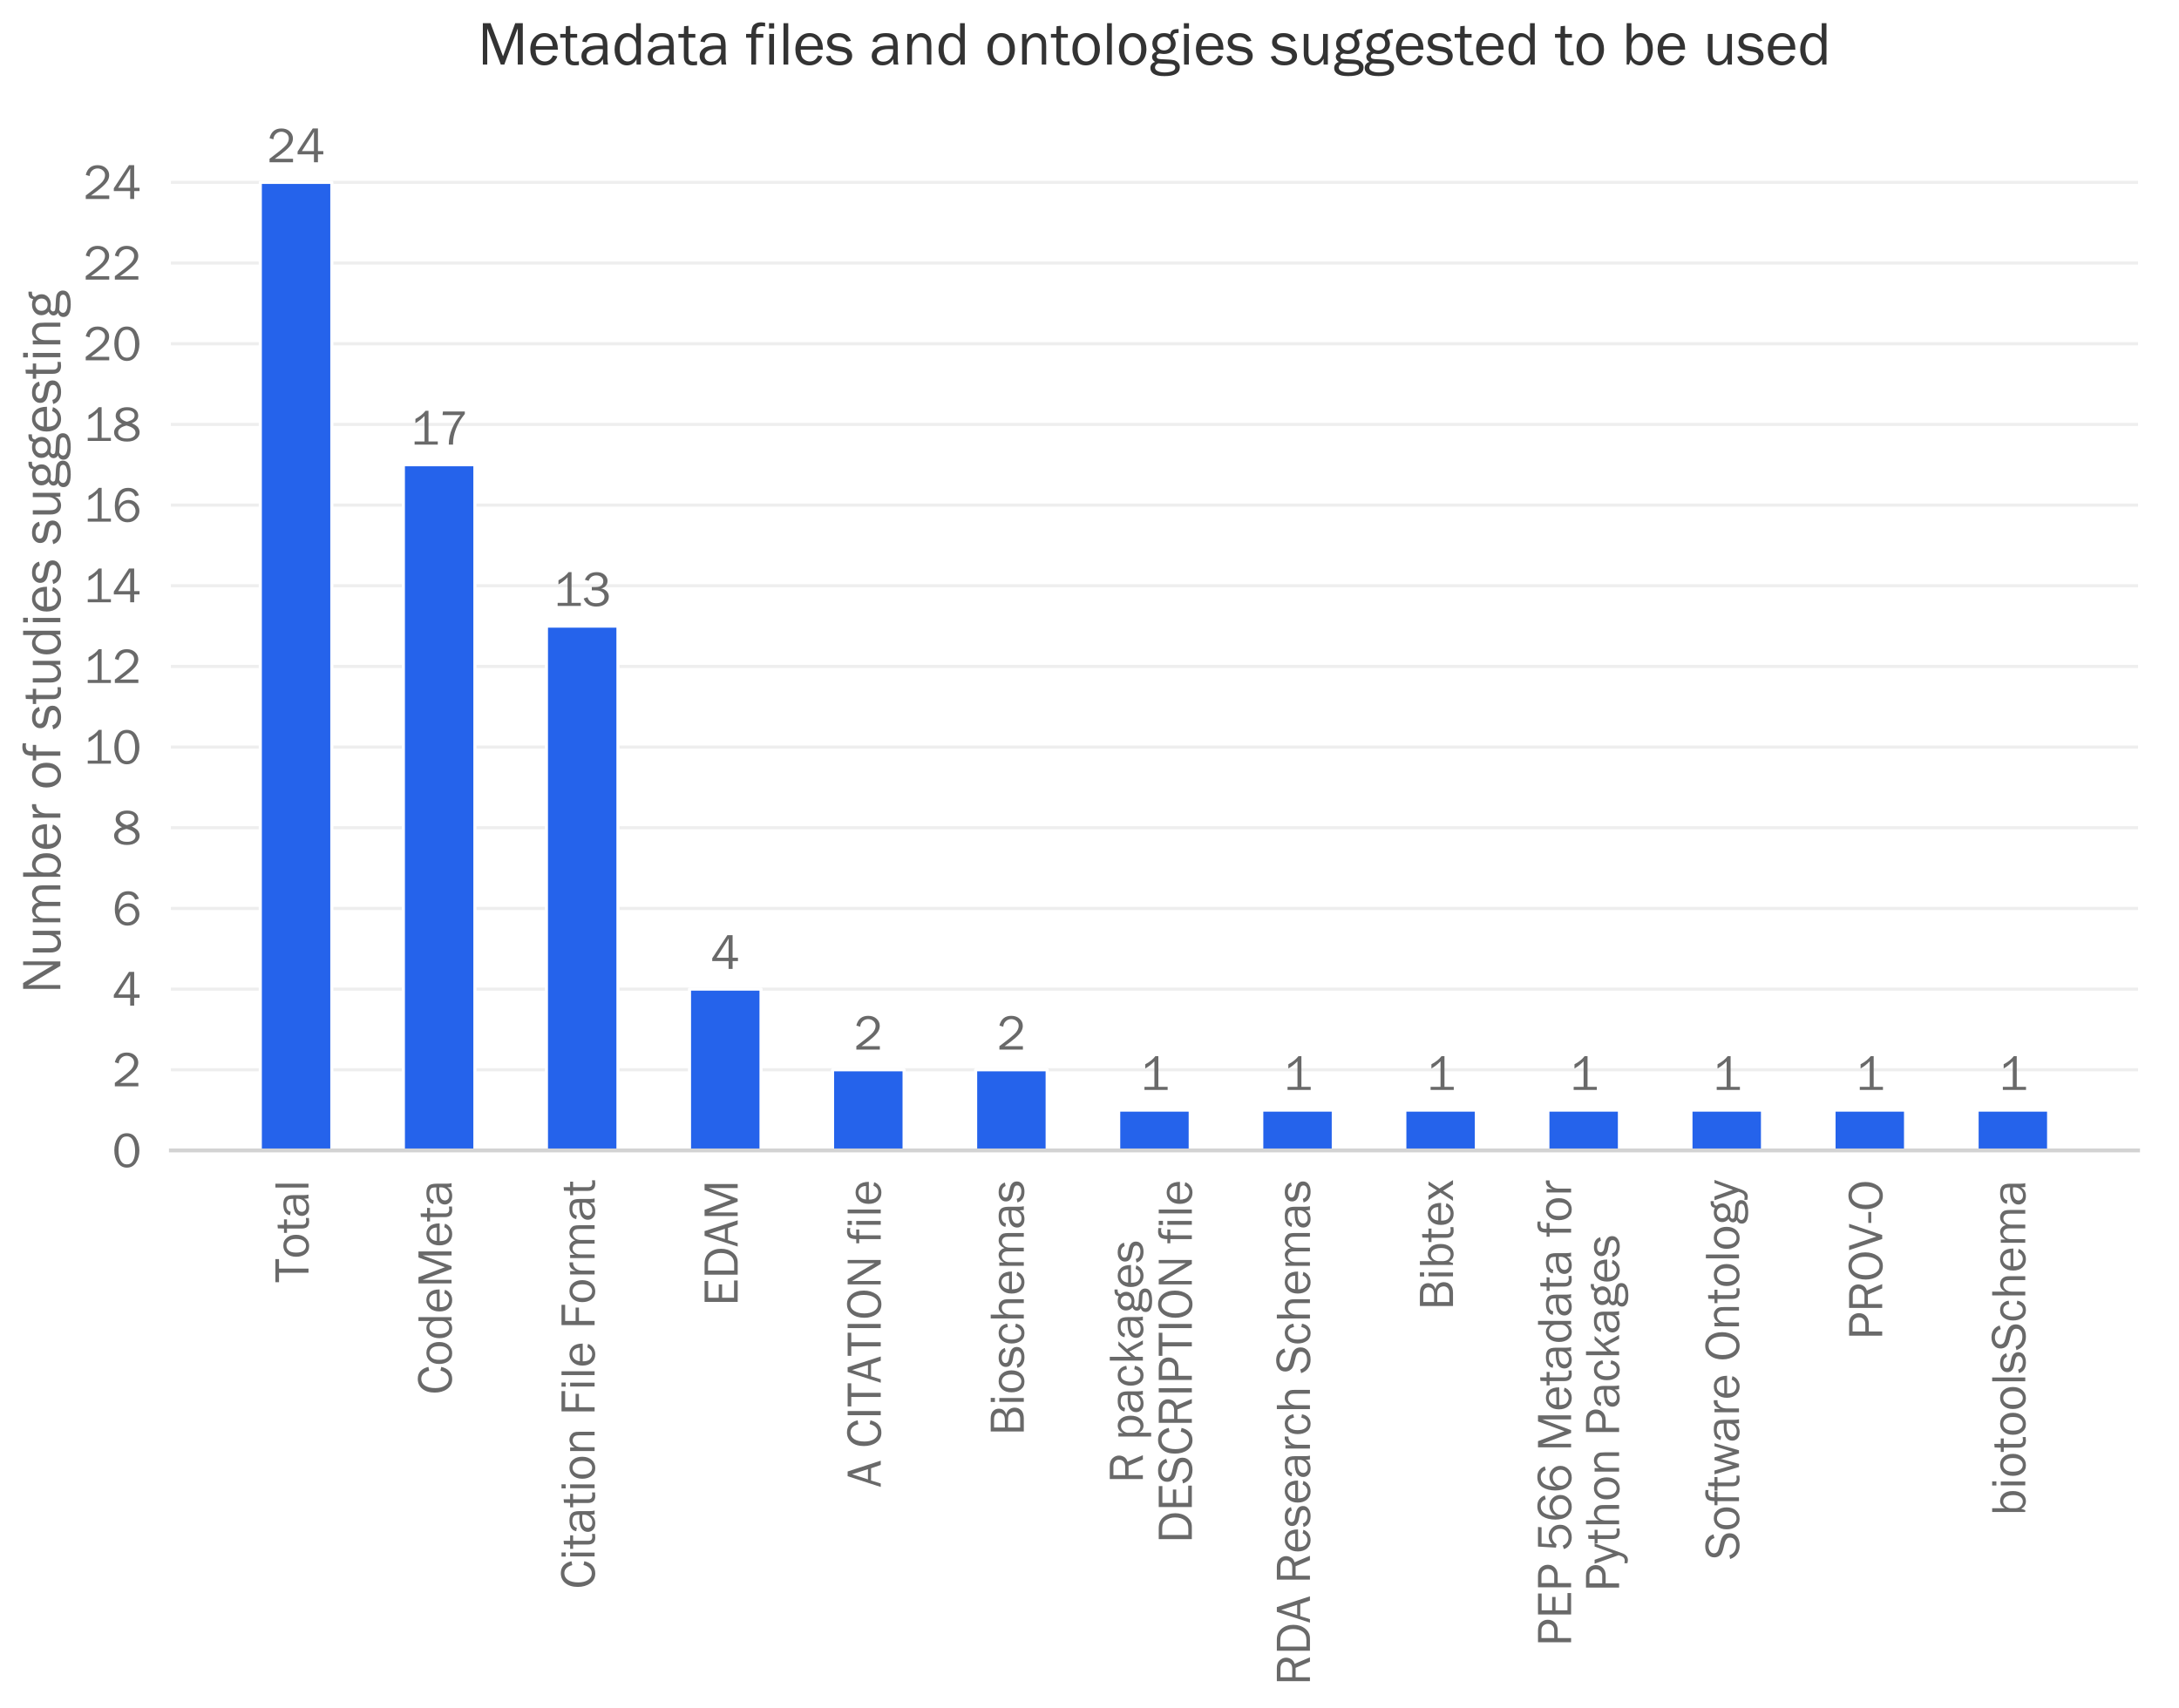 <?xml version="1.0" encoding="utf-8" standalone="no"?>
<!DOCTYPE svg PUBLIC "-//W3C//DTD SVG 1.1//EN"
  "http://www.w3.org/Graphics/SVG/1.1/DTD/svg11.dtd">
<!-- Created with matplotlib (https://matplotlib.org/) -->
<svg height="550.284pt" version="1.1" viewBox="0 0 702.038 550.284" width="702.038pt" xmlns="http://www.w3.org/2000/svg" xmlns:xlink="http://www.w3.org/1999/xlink">
 <defs>
  <style type="text/css">
*{stroke-linecap:butt;stroke-linejoin:round;}
  </style>
 </defs>
 <g id="figure_1">
  <g id="patch_1">
   <path d="M 0 550.284 
L 702.038 550.284 
L 702.038 0 
L 0 0 
z
" style="fill:#ffffff;"/>
  </g>
  <g id="axes_1">
   <g id="patch_2">
    <path d="M 55.057 370.724 
L 688.837 370.724 
L 688.837 43.18 
L 55.057 43.18 
z
" style="fill:none;"/>
   </g>
   <g id="matplotlib.axis_1">
    <g id="xtick_1">
     <g id="text_1">
      <!-- Total -->
      <defs>
       <path d="M 28.422 0 
L 20.125 0 
L 20.125 59.328 
L 1.031 59.328 
L 1.031 66.656 
L 47.562 66.656 
L 47.562 59.328 
L 28.422 59.328 
z
" id="FranklinGothic-Book-84"/>
       <path d="M 25.344 -1.312 
Q 15.188 -1.312 9.5 6.203 
Q 3.812 13.719 3.812 24.859 
Q 3.812 36.625 10.203 43.656 
Q 16.609 50.688 26.125 50.688 
Q 36.328 50.688 42.203 43.281 
Q 48.094 35.891 48.094 24.812 
Q 48.094 13.281 41.75 5.984 
Q 35.406 -1.312 25.344 -1.312 
z
M 25.922 4.984 
Q 31.781 4.984 35.734 9.812 
Q 39.703 14.656 39.703 24.859 
Q 39.703 35.109 35.547 39.719 
Q 31.391 44.344 25.828 44.344 
Q 20.125 44.344 16.156 39.672 
Q 12.203 35.016 12.203 24.906 
Q 12.203 14.203 16.156 9.594 
Q 20.125 4.984 25.922 4.984 
z
" id="FranklinGothic-Book-111"/>
       <path d="M 30.031 5.281 
L 30.031 -0.781 
Q 25.984 -1.312 23 -1.312 
Q 8.688 -1.312 8.688 13.625 
L 8.688 43.312 
L -0.047 43.312 
L -0.047 49.312 
L 8.688 49.312 
L 9.031 61.719 
L 16.156 62.406 
L 16.156 49.312 
L 27.203 49.312 
L 27.203 43.312 
L 16.156 43.312 
L 16.156 12.359 
Q 16.156 4.734 24.078 4.734 
Q 26.703 4.734 30.031 5.281 
z
" id="FranklinGothic-Book-116"/>
       <path d="M 46.297 0 
L 38.672 0 
Q 38.234 2.344 37.797 8.891 
Q 32.719 -1.312 20.516 -1.312 
Q 12.203 -1.312 7.766 3.078 
Q 3.328 7.469 3.328 13.625 
Q 3.328 21.094 9.672 25.906 
Q 16.016 30.719 31.25 30.719 
Q 33.297 30.719 37.797 30.516 
Q 37.797 36.375 36.891 38.984 
Q 35.984 41.609 33.047 43.172 
Q 30.125 44.734 25.344 44.734 
Q 13.672 44.734 11.766 35.844 
L 4.688 37.062 
Q 7.281 50.688 26.469 50.688 
Q 36.672 50.688 40.938 46.172 
Q 45.219 41.656 45.219 30.516 
L 45.219 9.578 
Q 45.219 4.344 46.297 0 
z
M 37.797 24.656 
Q 33.109 24.953 30.672 24.953 
Q 21.578 24.953 16.547 21.969 
Q 11.531 19 11.531 13.281 
Q 11.531 9.672 14.234 7.125 
Q 16.938 4.594 22.078 4.594 
Q 29 4.594 33.469 9.625 
Q 37.938 14.656 37.938 21.438 
Q 37.938 22.797 37.797 24.656 
z
" id="FranklinGothic-Book-97"/>
       <path d="M 15.328 0 
L 7.672 0 
L 7.672 66.656 
L 15.328 66.656 
z
" id="FranklinGothic-Book-108"/>
      </defs>
      <g style="fill:#696969;" transform="translate(99.389 413.349)rotate(-90)scale(0.16 -0.16)">
       <use xlink:href="#FranklinGothic-Book-84"/>
       <use x="48.441" xlink:href="#FranklinGothic-Book-111"/>
       <use x="100.395" xlink:href="#FranklinGothic-Book-116"/>
       <use x="131.156" xlink:href="#FranklinGothic-Book-97"/>
       <use x="184.037" xlink:href="#FranklinGothic-Book-108"/>
      </g>
     </g>
    </g>
    <g id="xtick_2">
     <g id="text_2">
      <!-- CodeMeta -->
      <defs>
       <path d="M 48.297 22.406 
L 55.906 20.703 
Q 50.438 -1.312 31.203 -1.312 
Q 18.562 -1.312 11.359 8.891 
Q 4.156 19.094 4.156 33.984 
Q 4.156 49.359 11.672 58.688 
Q 19.188 68.016 31.844 68.016 
Q 50.594 68.016 55.906 46.578 
L 48.047 45.016 
Q 43.75 60.938 31.781 60.938 
Q 22.953 60.938 18.094 53.531 
Q 13.234 46.141 13.234 32.766 
Q 13.234 20.516 18.203 13.109 
Q 23.188 5.719 31.391 5.719 
Q 44.141 5.719 48.297 22.406 
z
" id="FranklinGothic-Book-67"/>
       <path d="M 46.188 66.656 
L 46.188 0 
L 39.203 0 
L 39.203 8.453 
Q 34.031 -1.312 23.641 -1.312 
Q 14.984 -1.312 9.422 5.938 
Q 3.859 13.188 3.859 24.266 
Q 3.859 35.594 9.375 43.141 
Q 14.891 50.688 24.031 50.688 
Q 32.906 50.688 38.531 42.578 
L 38.531 66.656 
z
M 38.531 30.281 
Q 38.531 36.766 34.562 40.672 
Q 30.609 44.578 25.344 44.578 
Q 19.625 44.578 15.938 39.5 
Q 12.25 34.422 12.25 25.25 
Q 12.25 15.328 15.641 10.156 
Q 19.047 4.984 24.953 4.984 
Q 30.328 4.984 34.422 9.469 
Q 38.531 13.969 38.531 20.016 
z
" id="FranklinGothic-Book-100"/>
       <path d="M 40.234 14.703 
L 47.359 13.234 
Q 45.406 6.938 39.734 2.812 
Q 34.078 -1.312 26.422 -1.312 
Q 16.312 -1.312 10.062 5.781 
Q 3.812 12.891 3.812 24.422 
Q 3.812 36.188 10.297 43.438 
Q 16.797 50.688 26.609 50.688 
Q 36.281 50.688 42.156 44 
Q 48.047 37.312 48.188 23.969 
L 12.359 23.969 
Q 12.359 12.797 17.047 8.891 
Q 21.734 4.984 26.953 4.984 
Q 36.375 4.984 40.234 14.703 
z
M 39.797 29.688 
Q 39.703 33.844 38.422 37.062 
Q 37.156 40.281 34.125 42.547 
Q 31.109 44.828 26.859 44.828 
Q 21.141 44.828 17.156 40.719 
Q 13.188 36.625 12.703 29.688 
z
" id="FranklinGothic-Book-101"/>
       <path d="M 72.703 0 
L 64.594 0 
L 64.594 58.203 
L 42.922 0 
L 37.25 0 
L 15.438 58.203 
L 15.438 0 
L 8.344 0 
L 8.344 66.656 
L 20.75 66.656 
L 40.828 13.328 
L 60.5 66.656 
L 72.703 66.656 
z
" id="FranklinGothic-Book-77"/>
      </defs>
      <g style="fill:#696969;" transform="translate(145.482 449.417)rotate(-90)scale(0.16 -0.16)">
       <use xlink:href="#FranklinGothic-Book-67"/>
       <use x="57.91" xlink:href="#FranklinGothic-Book-111"/>
       <use x="109.863" xlink:href="#FranklinGothic-Book-100"/>
       <use x="163.721" xlink:href="#FranklinGothic-Book-101"/>
       <use x="215.771" xlink:href="#FranklinGothic-Book-77"/>
       <use x="296.777" xlink:href="#FranklinGothic-Book-101"/>
       <use x="348.828" xlink:href="#FranklinGothic-Book-116"/>
       <use x="379.59" xlink:href="#FranklinGothic-Book-97"/>
      </g>
     </g>
    </g>
    <g id="xtick_3">
     <g id="text_3">
      <!-- Citation File Format -->
      <defs>
       <path d="M 15.578 66.656 
L 15.578 58.156 
L 7.328 58.156 
L 7.328 66.656 
z
M 15.328 49.312 
L 15.328 0 
L 7.672 0 
L 7.672 49.312 
z
" id="FranklinGothic-Book-105"/>
       <path d="M 46.531 0 
L 39.359 0 
L 39.359 31.688 
Q 39.359 38.531 36.375 41.312 
Q 33.406 44.094 29.156 44.094 
Q 23.297 44.094 19.312 39.406 
Q 15.328 34.719 15.328 27.047 
L 15.328 0 
L 7.672 0 
L 7.672 49.312 
L 14.797 49.312 
L 14.797 40.234 
Q 20.797 50.688 30.375 50.688 
Q 35.891 50.688 39.766 47.828 
Q 43.656 44.969 45.094 41.406 
Q 46.531 37.844 46.531 28.516 
z
" id="FranklinGothic-Book-110"/>
       <path id="FranklinGothic-Book-32"/>
       <path d="M 16.703 0 
L 8.344 0 
L 8.344 66.656 
L 49.172 66.656 
L 49.172 59.328 
L 16.703 59.328 
L 16.703 38.281 
L 43.609 38.281 
L 43.609 31.547 
L 16.703 31.547 
z
" id="FranklinGothic-Book-70"/>
       <path d="M 15.328 0 
L 7.672 0 
L 7.672 49.312 
L 14.406 49.312 
L 14.406 37.797 
Q 17.969 45.953 21.547 48.359 
Q 25.141 50.781 28.906 50.781 
Q 30.078 50.781 31.938 50.594 
L 31.938 43.266 
L 30.375 43.266 
Q 24.031 43.266 19.828 38.531 
Q 15.625 33.797 15.328 26.078 
z
" id="FranklinGothic-Book-114"/>
       <path d="M 73.734 0 
L 66.266 0 
L 66.266 30.672 
Q 66.266 35.406 65.594 37.766 
Q 64.938 40.141 62.391 42.109 
Q 59.859 44.094 56.688 44.094 
Q 52.297 44.094 48.219 40.062 
Q 44.141 36.031 44.141 27.781 
L 44.141 0 
L 36.719 0 
L 36.719 32.469 
Q 36.719 38.969 33.609 41.656 
Q 30.516 44.344 27.094 44.344 
Q 22.219 44.344 18.594 40.141 
Q 14.984 35.938 14.984 29.5 
L 14.984 0 
L 7.672 0 
L 7.672 49.312 
L 14.266 49.312 
L 14.266 39.844 
Q 19.781 50.688 29.438 50.688 
Q 34.766 50.688 38.469 47.219 
Q 42.188 43.75 43.266 38.875 
Q 48.344 50.688 58.844 50.688 
Q 63.875 50.688 67.656 47.797 
Q 71.438 44.922 72.578 41.188 
Q 73.734 37.453 73.734 30.672 
z
" id="FranklinGothic-Book-109"/>
      </defs>
      <g style="fill:#696969;" transform="translate(191.575 512.042)rotate(-90)scale(0.16 -0.16)">
       <use xlink:href="#FranklinGothic-Book-67"/>
       <use x="57.91" xlink:href="#FranklinGothic-Book-105"/>
       <use x="80.859" xlink:href="#FranklinGothic-Book-116"/>
       <use x="111.621" xlink:href="#FranklinGothic-Book-97"/>
       <use x="164.502" xlink:href="#FranklinGothic-Book-116"/>
       <use x="195.264" xlink:href="#FranklinGothic-Book-105"/>
       <use x="218.213" xlink:href="#FranklinGothic-Book-111"/>
       <use x="270.166" xlink:href="#FranklinGothic-Book-110"/>
       <use x="324.365" xlink:href="#FranklinGothic-Book-32"/>
       <use x="349.365" xlink:href="#FranklinGothic-Book-70"/>
       <use x="400.146" xlink:href="#FranklinGothic-Book-105"/>
       <use x="423.096" xlink:href="#FranklinGothic-Book-108"/>
       <use x="446.094" xlink:href="#FranklinGothic-Book-101"/>
       <use x="498.145" xlink:href="#FranklinGothic-Book-32"/>
       <use x="523.145" xlink:href="#FranklinGothic-Book-70"/>
       <use x="573.91" xlink:href="#FranklinGothic-Book-111"/>
       <use x="625.863" xlink:href="#FranklinGothic-Book-114"/>
       <use x="658.822" xlink:href="#FranklinGothic-Book-109"/>
       <use x="740.219" xlink:href="#FranklinGothic-Book-97"/>
       <use x="793.1" xlink:href="#FranklinGothic-Book-116"/>
      </g>
     </g>
    </g>
    <g id="xtick_4">
     <g id="text_4">
      <!-- EDAM -->
      <defs>
       <path d="M 51.469 7.328 
L 51.469 0 
L 8.344 0 
L 8.344 66.656 
L 50.531 66.656 
L 50.531 59.328 
L 16.703 59.328 
L 16.703 38.141 
L 43.562 38.141 
L 43.562 31.344 
L 16.703 31.344 
L 16.703 7.328 
z
" id="FranklinGothic-Book-69"/>
       <path d="M 8.344 0 
L 8.344 66.656 
L 30.719 66.656 
Q 44.828 66.656 52.688 57.031 
Q 60.547 47.406 60.547 33.5 
Q 60.547 19.391 52.875 9.688 
Q 45.219 0 33.453 0 
z
M 16.703 7.078 
L 30.219 7.078 
Q 40.969 7.078 46.531 14.5 
Q 52.094 21.922 52.094 34.078 
Q 52.094 43.953 46.797 51.812 
Q 41.5 59.672 30.219 59.672 
L 16.703 59.672 
z
" id="FranklinGothic-Book-68"/>
       <path d="M 53.219 0 
L 44.672 0 
L 37.938 19.484 
L 13.281 19.484 
L 7.328 0 
L 0.344 0 
L 21.969 66.656 
L 31.5 66.656 
z
M 36.188 25.734 
L 25.922 57.766 
L 15.578 25.734 
z
" id="FranklinGothic-Book-65"/>
      </defs>
      <g style="fill:#696969;" transform="translate(237.668 420.867)rotate(-90)scale(0.16 -0.16)">
       <use xlink:href="#FranklinGothic-Book-69"/>
       <use x="54.785" xlink:href="#FranklinGothic-Book-68"/>
       <use x="119.451" xlink:href="#FranklinGothic-Book-65"/>
       <use x="173.016" xlink:href="#FranklinGothic-Book-77"/>
      </g>
     </g>
    </g>
    <g id="xtick_5">
     <g id="text_5">
      <!-- A CITATION file -->
      <defs>
       <path d="M 16.703 0 
L 8.344 0 
L 8.344 66.656 
L 16.703 66.656 
z
" id="FranklinGothic-Book-73"/>
       <path d="M 31.344 -1.312 
Q 18.5 -1.312 11.328 8.672 
Q 4.156 18.656 4.156 33.156 
Q 4.156 48.297 11.672 58.156 
Q 19.188 68.016 31.594 68.016 
Q 43.953 68.016 51.422 58.328 
Q 58.891 48.641 58.891 33.891 
Q 58.891 19.734 51.641 9.203 
Q 44.391 -1.312 31.344 -1.312 
z
M 31.547 5.469 
Q 40.281 5.469 45.203 13.422 
Q 50.141 21.391 50.141 33.938 
Q 50.141 46.828 45.031 54 
Q 39.938 61.188 31.5 61.188 
Q 22.953 61.188 17.922 53.422 
Q 12.891 45.656 12.891 33.109 
Q 12.891 20.844 17.969 13.156 
Q 23.047 5.469 31.547 5.469 
z
" id="FranklinGothic-Book-79"/>
       <path d="M 57.422 0 
L 49.312 0 
L 14.844 58.109 
L 14.938 53.719 
Q 15.094 51.219 15.094 49.516 
L 15.094 0 
L 8.344 0 
L 8.344 66.656 
L 18.797 66.656 
L 51.031 12.312 
L 50.922 16.938 
Q 50.828 19.672 50.828 21.781 
L 50.828 66.656 
L 57.422 66.656 
z
" id="FranklinGothic-Book-78"/>
       <path d="M 28.125 49.312 
L 28.125 43.312 
L 16.406 43.312 
L 16.406 0 
L 8.734 0 
L 8.734 43.312 
L 0.344 43.312 
L 0.344 49.312 
L 8.734 49.312 
Q 8.938 61.188 13.297 64.594 
Q 17.672 68.016 23.969 68.016 
Q 27.047 68.016 31 67.328 
L 31 61.234 
Q 28.516 61.859 26.266 61.859 
Q 21.234 61.859 18.812 59.641 
Q 16.406 57.422 16.406 51.312 
L 16.406 49.312 
z
" id="FranklinGothic-Book-102"/>
      </defs>
      <g style="fill:#696969;" transform="translate(283.761 479.217)rotate(-90)scale(0.16 -0.16)">
       <use xlink:href="#FranklinGothic-Book-65"/>
       <use x="53.564" xlink:href="#FranklinGothic-Book-32"/>
       <use x="78.564" xlink:href="#FranklinGothic-Book-67"/>
       <use x="136.475" xlink:href="#FranklinGothic-Book-73"/>
       <use x="161.475" xlink:href="#FranklinGothic-Book-84"/>
       <use x="209.916" xlink:href="#FranklinGothic-Book-65"/>
       <use x="263.387" xlink:href="#FranklinGothic-Book-84"/>
       <use x="311.922" xlink:href="#FranklinGothic-Book-73"/>
       <use x="336.922" xlink:href="#FranklinGothic-Book-79"/>
       <use x="400.008" xlink:href="#FranklinGothic-Book-78"/>
       <use x="465.73" xlink:href="#FranklinGothic-Book-32"/>
       <use x="490.73" xlink:href="#FranklinGothic-Book-102"/>
       <use x="520.711" xlink:href="#FranklinGothic-Book-105"/>
       <use x="543.66" xlink:href="#FranklinGothic-Book-108"/>
       <use x="566.658" xlink:href="#FranklinGothic-Book-101"/>
      </g>
     </g>
    </g>
    <g id="xtick_6">
     <g id="text_6">
      <!-- Bioschemas -->
      <defs>
       <path d="M 8.344 0 
L 8.344 66.656 
L 34.719 66.656 
Q 44.672 66.656 49.484 61.766 
Q 54.297 56.891 54.297 50.438 
Q 54.297 39.109 42.484 35.406 
Q 49.516 33.594 52.922 28.953 
Q 56.344 24.312 56.344 18.453 
Q 56.344 10.594 51.047 5.297 
Q 45.75 0 34.719 0 
z
M 16.406 38.094 
L 30.906 38.094 
Q 39.938 38.094 42.969 41.531 
Q 46 44.969 46 49.609 
Q 46 54.203 42.75 57.031 
Q 39.5 59.859 33.062 59.859 
L 16.406 59.859 
z
M 16.406 7.328 
L 34.281 7.328 
Q 40.828 7.328 44.391 10.5 
Q 47.953 13.672 47.953 18.75 
Q 47.953 22.312 46.344 25.359 
Q 44.734 28.422 41.797 30.078 
Q 38.875 31.734 33.062 31.734 
L 16.406 31.734 
z
" id="FranklinGothic-Book-66"/>
       <path d="M 1.031 12.797 
L 8.344 14.312 
Q 10.797 4.984 23.781 4.984 
Q 28.562 4.984 31.875 7.125 
Q 35.203 9.281 35.203 13.188 
Q 35.203 19 26.766 20.562 
L 16.359 22.516 
Q 10.25 23.688 6.641 27.094 
Q 3.031 30.516 3.031 36.141 
Q 3.031 42.328 7.953 46.5 
Q 12.891 50.688 21.234 50.688 
Q 37.312 50.688 41.062 38.141 
L 34.031 36.625 
Q 31 44.344 21.578 44.344 
Q 16.891 44.344 13.891 42.406 
Q 10.891 40.484 10.891 37.016 
Q 10.891 31.547 18.562 30.125 
L 28.172 28.422 
Q 43.266 25.688 43.266 13.812 
Q 43.266 7.031 37.641 2.859 
Q 32.031 -1.312 22.703 -1.312 
Q 5.172 -1.312 1.031 12.797 
z
" id="FranklinGothic-Book-115"/>
       <path d="M 36.812 17.281 
L 43.75 16.062 
Q 42.281 7.906 37.25 3.297 
Q 32.234 -1.312 24.703 -1.312 
Q 14.5 -1.312 9.156 6.203 
Q 3.812 13.719 3.812 24.562 
Q 3.812 35.797 9.453 43.234 
Q 15.094 50.688 24.812 50.688 
Q 32.859 50.688 37.719 45.875 
Q 42.578 41.062 43.75 33.453 
L 36.812 32.125 
Q 34.859 44.344 25 44.344 
Q 18.656 44.344 15.234 38.938 
Q 11.812 33.547 11.812 24.953 
Q 11.812 15.484 15.203 10.234 
Q 18.609 4.984 24.75 4.984 
Q 34.281 4.984 36.812 17.281 
z
" id="FranklinGothic-Book-99"/>
       <path d="M 46.344 0 
L 38.672 0 
L 38.672 29.938 
Q 38.672 35.203 38.016 37.844 
Q 37.359 40.484 34.891 42.406 
Q 32.422 44.344 29.203 44.344 
Q 23.297 44.344 19.312 39.5 
Q 15.328 34.672 15.328 26.562 
L 15.328 0 
L 7.672 0 
L 7.672 66.656 
L 15.328 66.656 
L 15.328 40.234 
Q 20.562 50.688 30.281 50.688 
Q 34.625 50.688 38.016 48.969 
Q 41.406 47.266 43.203 44.484 
Q 45.016 41.703 45.672 38.984 
Q 46.344 36.281 46.344 29.938 
z
" id="FranklinGothic-Book-104"/>
      </defs>
      <g style="fill:#696969;" transform="translate(329.854 462.629)rotate(-90)scale(0.16 -0.16)">
       <use xlink:href="#FranklinGothic-Book-66"/>
       <use x="60.449" xlink:href="#FranklinGothic-Book-105"/>
       <use x="83.398" xlink:href="#FranklinGothic-Book-111"/>
       <use x="135.352" xlink:href="#FranklinGothic-Book-115"/>
       <use x="181.738" xlink:href="#FranklinGothic-Book-99"/>
       <use x="228.32" xlink:href="#FranklinGothic-Book-104"/>
       <use x="282.324" xlink:href="#FranklinGothic-Book-101"/>
       <use x="334.375" xlink:href="#FranklinGothic-Book-109"/>
       <use x="415.771" xlink:href="#FranklinGothic-Book-97"/>
       <use x="468.652" xlink:href="#FranklinGothic-Book-115"/>
      </g>
     </g>
    </g>
    <g id="xtick_7">
     <g id="text_7">
      <!-- R packages -->
      <defs>
       <path d="M 56.297 0 
L 47.562 0 
L 35.25 28.859 
L 16.156 28.859 
L 16.156 0 
L 8.344 0 
L 8.344 66.656 
L 34.625 66.656 
Q 45.312 66.656 50.453 60.812 
Q 55.609 54.984 55.609 48.047 
Q 55.609 42.719 52.734 37.828 
Q 49.859 32.953 43.219 30.859 
z
M 16.156 35.641 
L 33.594 35.641 
Q 40.484 35.641 43.875 39.281 
Q 47.266 42.922 47.266 48.188 
Q 47.266 53.469 43.672 56.391 
Q 40.094 59.328 34.625 59.328 
L 16.156 59.328 
z
" id="FranklinGothic-Book-82"/>
       <path d="M 15.328 -16.656 
L 7.672 -16.656 
L 7.672 49.312 
L 14.547 49.312 
L 14.547 39.75 
Q 19.781 50.688 30.125 50.688 
Q 38.875 50.688 44.234 43.375 
Q 49.609 36.078 49.609 24.906 
Q 49.609 12.844 44.094 5.766 
Q 38.578 -1.312 29.938 -1.312 
Q 20.656 -1.312 15.328 7.516 
z
M 15.328 31.781 
L 15.328 17.922 
Q 16.062 12.312 20.062 8.641 
Q 24.078 4.984 28.422 4.984 
Q 33.453 4.984 37.328 9.375 
Q 41.219 13.766 41.219 24.562 
Q 41.219 33.891 37.703 38.938 
Q 34.188 44 28.375 44 
Q 23.781 44 20.141 40.422 
Q 16.5 36.859 15.328 31.781 
z
" id="FranklinGothic-Book-112"/>
       <path d="M 48.391 0 
L 40.438 0 
L 26.031 27.547 
L 15.328 15.234 
L 15.328 0 
L 7.672 0 
L 7.672 66.656 
L 15.328 66.656 
L 15.328 23.969 
L 38.234 49.312 
L 46.438 49.312 
L 31 31.984 
z
" id="FranklinGothic-Book-107"/>
       <path d="M 47.953 57.031 
L 47.953 50.922 
Q 42.672 50.922 40.891 49.703 
Q 39.109 48.484 38.531 45.312 
Q 43.266 39.844 43.266 33.406 
Q 43.266 26.656 38.109 21.828 
Q 32.953 17 24.266 17 
Q 22.312 17 20.906 17.281 
Q 18.219 17.828 17.531 17.828 
Q 16.219 17.828 14.359 16.531 
Q 12.5 15.234 12.5 13.188 
Q 12.5 10.25 15.188 9.375 
Q 17.875 8.5 27.828 8.25 
Q 36.281 8.016 40.312 7.109 
Q 44.344 6.203 47.125 3.094 
Q 49.906 0 49.906 -4.5 
Q 49.906 -18.609 25.094 -18.609 
Q 13.328 -18.609 7.938 -15.062 
Q 2.547 -11.531 2.547 -5.609 
Q 2.547 1.562 10.062 4.25 
Q 5.219 7.422 5.219 12.203 
Q 5.219 17.922 12.062 20.953 
Q 5.672 26.125 5.672 33.984 
Q 5.672 41.312 11.141 46 
Q 16.609 50.688 24.469 50.688 
Q 30.031 50.688 34.578 48.578 
Q 35.297 53.422 37.953 55.266 
Q 40.625 57.125 46.047 57.125 
Q 46.578 57.125 47.953 57.031 
z
M 24.516 22.859 
Q 29.391 22.859 32.469 25.859 
Q 35.547 28.859 35.547 33.641 
Q 35.547 38.531 32.344 41.625 
Q 29.156 44.734 24.609 44.734 
Q 20.266 44.734 16.891 41.828 
Q 13.531 38.922 13.531 33.547 
Q 13.531 28.766 16.547 25.812 
Q 19.578 22.859 24.516 22.859 
z
M 15.328 2 
Q 9.969 -0.344 9.969 -4.781 
Q 9.969 -8.547 14.375 -10.625 
Q 18.797 -12.703 25.641 -12.703 
Q 31.984 -12.703 37.25 -10.906 
Q 42.531 -9.125 42.531 -4.891 
Q 42.531 -2.594 40.969 -1.125 
Q 39.406 0.344 36.688 0.734 
Q 33.984 1.125 27.25 1.312 
Q 19.188 1.516 15.328 2 
z
" id="FranklinGothic-Book-103"/>
      </defs>
      <g style="fill:#696969;" transform="translate(368.216 477.947)rotate(-90)scale(0.16 -0.16)">
       <use xlink:href="#FranklinGothic-Book-82"/>
       <use x="61.279" xlink:href="#FranklinGothic-Book-32"/>
       <use x="86.279" xlink:href="#FranklinGothic-Book-112"/>
       <use x="139.697" xlink:href="#FranklinGothic-Book-97"/>
       <use x="192.578" xlink:href="#FranklinGothic-Book-99"/>
       <use x="239.16" xlink:href="#FranklinGothic-Book-107"/>
       <use x="289.258" xlink:href="#FranklinGothic-Book-97"/>
       <use x="342.139" xlink:href="#FranklinGothic-Book-103"/>
       <use x="391.26" xlink:href="#FranklinGothic-Book-101"/>
       <use x="443.311" xlink:href="#FranklinGothic-Book-115"/>
      </g>
      <!-- DESCRIPTION file -->
      <defs>
       <path d="M 1.031 17.719 
L 8.547 19.438 
Q 13.094 5.812 28.219 5.812 
Q 36.141 5.812 40.141 9.156 
Q 44.141 12.5 44.141 18.109 
Q 44.141 22.359 41.078 24.953 
Q 38.031 27.547 34.031 28.516 
L 20.703 31.844 
Q 15.531 33.156 12.234 35.031 
Q 8.938 36.922 6.641 40.828 
Q 4.344 44.734 4.344 49.75 
Q 4.344 58.109 10.641 63.062 
Q 16.938 68.016 26.812 68.016 
Q 44.969 68.016 50.688 51.562 
L 43.109 49.312 
Q 41.797 55.172 36.906 58.172 
Q 32.031 61.188 26.516 61.188 
Q 21.047 61.188 16.766 58.297 
Q 12.5 55.422 12.5 50.141 
Q 12.5 42.781 23.344 40.188 
L 35.797 37.203 
Q 52.875 33.109 52.875 18.797 
Q 52.875 10.156 46.453 4.422 
Q 40.047 -1.312 28.375 -1.312 
Q 7.672 -1.312 1.031 17.719 
z
" id="FranklinGothic-Book-83"/>
       <path d="M 16.703 0 
L 8.344 0 
L 8.344 66.656 
L 31.984 66.656 
Q 43.062 66.656 48.328 60.625 
Q 53.609 54.594 53.609 46.875 
Q 53.609 38.281 47.875 32.656 
Q 42.141 27.047 32.859 27.047 
L 16.703 27.047 
z
M 16.703 33.984 
L 32.031 33.984 
Q 37.938 33.984 41.547 37.516 
Q 45.172 41.062 45.172 46.875 
Q 45.172 51.859 41.938 55.766 
Q 38.719 59.672 32.625 59.672 
L 16.703 59.672 
z
" id="FranklinGothic-Book-80"/>
      </defs>
      <g style="fill:#696969;" transform="translate(383.991 497.319)rotate(-90)scale(0.16 -0.16)">
       <use xlink:href="#FranklinGothic-Book-68"/>
       <use x="64.697" xlink:href="#FranklinGothic-Book-69"/>
       <use x="119.482" xlink:href="#FranklinGothic-Book-83"/>
       <use x="176.416" xlink:href="#FranklinGothic-Book-67"/>
       <use x="234.326" xlink:href="#FranklinGothic-Book-82"/>
       <use x="295.605" xlink:href="#FranklinGothic-Book-73"/>
       <use x="320.605" xlink:href="#FranklinGothic-Book-80"/>
       <use x="376.514" xlink:href="#FranklinGothic-Book-84"/>
       <use x="425.049" xlink:href="#FranklinGothic-Book-73"/>
       <use x="450.049" xlink:href="#FranklinGothic-Book-79"/>
       <use x="513.135" xlink:href="#FranklinGothic-Book-78"/>
       <use x="578.857" xlink:href="#FranklinGothic-Book-32"/>
       <use x="603.857" xlink:href="#FranklinGothic-Book-102"/>
       <use x="633.838" xlink:href="#FranklinGothic-Book-105"/>
       <use x="656.787" xlink:href="#FranklinGothic-Book-108"/>
       <use x="679.785" xlink:href="#FranklinGothic-Book-101"/>
      </g>
     </g>
    </g>
    <g id="xtick_8">
     <g id="text_8">
      <!-- RDA Research Schemas -->
      <g style="fill:#696969;" transform="translate(422.041 543.084)rotate(-90)scale(0.16 -0.16)">
       <use xlink:href="#FranklinGothic-Book-82"/>
       <use x="61.279" xlink:href="#FranklinGothic-Book-68"/>
       <use x="125.945" xlink:href="#FranklinGothic-Book-65"/>
       <use x="179.51" xlink:href="#FranklinGothic-Book-32"/>
       <use x="204.51" xlink:href="#FranklinGothic-Book-82"/>
       <use x="265.773" xlink:href="#FranklinGothic-Book-101"/>
       <use x="317.824" xlink:href="#FranklinGothic-Book-115"/>
       <use x="364.211" xlink:href="#FranklinGothic-Book-101"/>
       <use x="416.262" xlink:href="#FranklinGothic-Book-97"/>
       <use x="469.143" xlink:href="#FranklinGothic-Book-114"/>
       <use x="502.086" xlink:href="#FranklinGothic-Book-99"/>
       <use x="548.668" xlink:href="#FranklinGothic-Book-104"/>
       <use x="602.672" xlink:href="#FranklinGothic-Book-32"/>
       <use x="627.672" xlink:href="#FranklinGothic-Book-83"/>
       <use x="684.605" xlink:href="#FranklinGothic-Book-99"/>
       <use x="731.188" xlink:href="#FranklinGothic-Book-104"/>
       <use x="785.191" xlink:href="#FranklinGothic-Book-101"/>
       <use x="837.242" xlink:href="#FranklinGothic-Book-109"/>
       <use x="918.639" xlink:href="#FranklinGothic-Book-97"/>
       <use x="971.52" xlink:href="#FranklinGothic-Book-115"/>
      </g>
     </g>
    </g>
    <g id="xtick_9">
     <g id="text_9">
      <!-- Bibtex -->
      <defs>
       <path d="M 11.375 0 
L 7.672 0 
L 7.672 66.656 
L 15.328 66.656 
L 15.328 41.109 
Q 20.609 50.688 29.891 50.688 
Q 38.375 50.688 44.109 44 
Q 49.859 37.312 49.859 24.562 
Q 49.859 13.578 44.219 6.125 
Q 38.578 -1.312 29.547 -1.312 
Q 19.484 -1.312 14.109 8.156 
z
M 15.328 19.344 
Q 15.875 11.766 20 8.344 
Q 24.125 4.938 28.719 4.938 
Q 34.578 4.938 38.156 10.016 
Q 41.75 15.094 41.75 23.922 
Q 41.75 33.453 38.281 38.891 
Q 34.812 44.344 28.656 44.344 
Q 23.828 44.344 19.938 40.453 
Q 16.062 36.578 15.328 30.422 
z
" id="FranklinGothic-Book-98"/>
       <path d="M 42.047 0 
L 33.203 0 
L 20.656 20.016 
L 7.812 0 
L 0.344 0 
L 16.938 25.594 
L 1.953 49.312 
L 10.797 49.312 
L 21.344 32.469 
L 32.078 49.312 
L 39.453 49.312 
L 25.094 27.25 
z
" id="FranklinGothic-Book-120"/>
      </defs>
      <g style="fill:#696969;" transform="translate(468.134 422.192)rotate(-90)scale(0.16 -0.16)">
       <use xlink:href="#FranklinGothic-Book-66"/>
       <use x="60.449" xlink:href="#FranklinGothic-Book-105"/>
       <use x="83.398" xlink:href="#FranklinGothic-Book-98"/>
       <use x="137.109" xlink:href="#FranklinGothic-Book-116"/>
       <use x="167.855" xlink:href="#FranklinGothic-Book-101"/>
       <use x="219.891" xlink:href="#FranklinGothic-Book-120"/>
      </g>
     </g>
    </g>
    <g id="xtick_10">
     <g id="text_10">
      <!-- PEP 566 Metadata for -->
      <defs>
       <path d="M 48.875 66.656 
L 48.188 59.469 
L 15.438 59.469 
L 14.016 37.844 
Q 21.438 45.125 30.328 45.125 
Q 39.703 45.125 46.516 38.625 
Q 53.328 32.125 53.328 22.016 
Q 53.328 11.766 45.922 5.219 
Q 38.531 -1.312 27.828 -1.312 
Q 19.438 -1.312 12.891 3.078 
Q 6.344 7.469 4.297 14.453 
L 11.422 16.891 
Q 15.828 5.281 27.938 5.281 
Q 35.891 5.281 40.578 9.984 
Q 45.266 14.703 45.266 22.016 
Q 45.266 29.688 40.625 33.984 
Q 35.984 38.281 29.5 38.281 
Q 20.016 38.281 13.812 29.203 
L 7.234 30.609 
L 9.375 66.656 
z
" id="FranklinGothic-Book-53"/>
       <path d="M 53.562 53.031 
L 46.047 50.984 
Q 42.188 61.141 31.984 61.141 
Q 13.234 61.141 12.797 30.125 
Q 15.766 37.016 21.234 40.328 
Q 26.703 43.656 32.812 43.656 
Q 42.094 43.656 48.359 37.188 
Q 54.641 30.719 54.641 21.688 
Q 54.641 12.312 47.969 5.5 
Q 41.312 -1.312 30.906 -1.312 
Q 19.094 -1.312 12.078 7.594 
Q 5.078 16.5 5.078 31.844 
Q 5.078 46.828 11.688 57.422 
Q 18.312 68.016 32.172 68.016 
Q 48.141 68.016 53.562 53.031 
z
M 30.766 5.375 
Q 37.844 5.375 42.359 10.031 
Q 46.875 14.703 46.875 21.234 
Q 46.875 27.688 42.453 32.297 
Q 38.031 36.922 31.5 36.922 
Q 24.75 36.922 19.719 32.078 
Q 14.703 27.25 14.703 20.75 
Q 14.703 14.75 19.188 10.062 
Q 23.688 5.375 30.766 5.375 
z
" id="FranklinGothic-Book-54"/>
      </defs>
      <g style="fill:#696969;" transform="translate(506.183 530.534)rotate(-90)scale(0.16 -0.16)">
       <use xlink:href="#FranklinGothic-Book-80"/>
       <use x="55.908" xlink:href="#FranklinGothic-Book-69"/>
       <use x="110.693" xlink:href="#FranklinGothic-Book-80"/>
       <use x="166.602" xlink:href="#FranklinGothic-Book-32"/>
       <use x="191.602" xlink:href="#FranklinGothic-Book-53"/>
       <use x="250.244" xlink:href="#FranklinGothic-Book-54"/>
       <use x="308.887" xlink:href="#FranklinGothic-Book-54"/>
       <use x="367.529" xlink:href="#FranklinGothic-Book-32"/>
       <use x="392.529" xlink:href="#FranklinGothic-Book-77"/>
       <use x="473.535" xlink:href="#FranklinGothic-Book-101"/>
       <use x="525.586" xlink:href="#FranklinGothic-Book-116"/>
       <use x="556.348" xlink:href="#FranklinGothic-Book-97"/>
       <use x="609.229" xlink:href="#FranklinGothic-Book-100"/>
       <use x="663.086" xlink:href="#FranklinGothic-Book-97"/>
       <use x="715.967" xlink:href="#FranklinGothic-Book-116"/>
       <use x="746.729" xlink:href="#FranklinGothic-Book-97"/>
       <use x="799.609" xlink:href="#FranklinGothic-Book-32"/>
       <use x="824.609" xlink:href="#FranklinGothic-Book-102"/>
       <use x="854.559" xlink:href="#FranklinGothic-Book-111"/>
       <use x="906.512" xlink:href="#FranklinGothic-Book-114"/>
      </g>
      <!-- Python Packages -->
      <defs>
       <path d="M 41.5 49.312 
L 21.734 -5.766 
Q 17.438 -17.672 8.016 -17.672 
Q 5.031 -17.672 1.422 -16.656 
L 1.422 -10.641 
Q 4.391 -11.328 6.547 -11.328 
Q 10.203 -11.328 12.672 -9.219 
Q 15.141 -7.125 17.578 0.922 
L 0.531 49.312 
L 8.344 49.312 
L 21.531 12.25 
L 35.062 49.312 
z
" id="FranklinGothic-Book-121"/>
      </defs>
      <g style="fill:#696969;" transform="translate(521.646 512.917)rotate(-90)scale(0.16 -0.16)">
       <use xlink:href="#FranklinGothic-Book-80"/>
       <use x="55.908" xlink:href="#FranklinGothic-Book-121"/>
       <use x="97.412" xlink:href="#FranklinGothic-Book-116"/>
       <use x="128.174" xlink:href="#FranklinGothic-Book-104"/>
       <use x="182.178" xlink:href="#FranklinGothic-Book-111"/>
       <use x="234.131" xlink:href="#FranklinGothic-Book-110"/>
       <use x="288.33" xlink:href="#FranklinGothic-Book-32"/>
       <use x="313.33" xlink:href="#FranklinGothic-Book-80"/>
       <use x="369.238" xlink:href="#FranklinGothic-Book-97"/>
       <use x="422.119" xlink:href="#FranklinGothic-Book-99"/>
       <use x="468.701" xlink:href="#FranklinGothic-Book-107"/>
       <use x="518.799" xlink:href="#FranklinGothic-Book-97"/>
       <use x="571.68" xlink:href="#FranklinGothic-Book-103"/>
       <use x="620.801" xlink:href="#FranklinGothic-Book-101"/>
       <use x="672.852" xlink:href="#FranklinGothic-Book-115"/>
      </g>
     </g>
    </g>
    <g id="xtick_11">
     <g id="text_11">
      <!-- Software Ontology -->
      <defs>
       <path d="M 64.5 49.312 
L 50.297 0 
L 44.094 0 
L 33.062 36.625 
L 22.953 0 
L 16.656 0 
L 1.859 49.312 
L 9.578 49.312 
L 20.266 12.547 
L 30.516 49.312 
L 36.141 49.312 
L 47.219 12.406 
L 58.297 49.312 
z
" id="FranklinGothic-Book-119"/>
      </defs>
      <g style="fill:#696969;" transform="translate(560.272 502.547)rotate(-90)scale(0.16 -0.16)">
       <use xlink:href="#FranklinGothic-Book-83"/>
       <use x="56.934" xlink:href="#FranklinGothic-Book-111"/>
       <use x="108.887" xlink:href="#FranklinGothic-Book-102"/>
       <use x="138.898" xlink:href="#FranklinGothic-Book-116"/>
       <use x="169.66" xlink:href="#FranklinGothic-Book-119"/>
       <use x="236.051" xlink:href="#FranklinGothic-Book-97"/>
       <use x="288.932" xlink:href="#FranklinGothic-Book-114"/>
       <use x="321.891" xlink:href="#FranklinGothic-Book-101"/>
       <use x="373.941" xlink:href="#FranklinGothic-Book-32"/>
       <use x="398.941" xlink:href="#FranklinGothic-Book-79"/>
       <use x="462.027" xlink:href="#FranklinGothic-Book-110"/>
       <use x="516.227" xlink:href="#FranklinGothic-Book-116"/>
       <use x="546.973" xlink:href="#FranklinGothic-Book-111"/>
       <use x="598.926" xlink:href="#FranklinGothic-Book-108"/>
       <use x="621.924" xlink:href="#FranklinGothic-Book-111"/>
       <use x="673.877" xlink:href="#FranklinGothic-Book-103"/>
       <use x="722.998" xlink:href="#FranklinGothic-Book-121"/>
      </g>
     </g>
    </g>
    <g id="xtick_12">
     <g id="text_12">
      <!-- PROV-O -->
      <defs>
       <path d="M 53.328 66.656 
L 30.859 0 
L 22.797 0 
L 0.344 66.656 
L 9.031 66.656 
L 27.641 11.672 
L 46.047 66.656 
z
" id="FranklinGothic-Book-86"/>
       <path d="M 23.531 27.984 
L 23.531 22.016 
L 1.469 22.016 
L 1.469 27.984 
z
" id="FranklinGothic-Book-45"/>
      </defs>
      <g style="fill:#696969;" transform="translate(606.413 431.742)rotate(-90)scale(0.16 -0.16)">
       <use xlink:href="#FranklinGothic-Book-80"/>
       <use x="55.908" xlink:href="#FranklinGothic-Book-82"/>
       <use x="117.172" xlink:href="#FranklinGothic-Book-79"/>
       <use x="180.227" xlink:href="#FranklinGothic-Book-86"/>
       <use x="233.889" xlink:href="#FranklinGothic-Book-45"/>
       <use x="258.889" xlink:href="#FranklinGothic-Book-79"/>
      </g>
     </g>
    </g>
    <g id="xtick_13">
     <g id="text_13">
      <!-- biotoolsSchema -->
      <g style="fill:#696969;" transform="translate(652.506 488.464)rotate(-90)scale(0.16 -0.16)">
       <use xlink:href="#FranklinGothic-Book-98"/>
       <use x="53.711" xlink:href="#FranklinGothic-Book-105"/>
       <use x="76.66" xlink:href="#FranklinGothic-Book-111"/>
       <use x="128.613" xlink:href="#FranklinGothic-Book-116"/>
       <use x="159.359" xlink:href="#FranklinGothic-Book-111"/>
       <use x="211.312" xlink:href="#FranklinGothic-Book-111"/>
       <use x="263.266" xlink:href="#FranklinGothic-Book-108"/>
       <use x="286.264" xlink:href="#FranklinGothic-Book-115"/>
       <use x="332.65" xlink:href="#FranklinGothic-Book-83"/>
       <use x="389.584" xlink:href="#FranklinGothic-Book-99"/>
       <use x="436.166" xlink:href="#FranklinGothic-Book-104"/>
       <use x="490.17" xlink:href="#FranklinGothic-Book-101"/>
       <use x="542.221" xlink:href="#FranklinGothic-Book-109"/>
       <use x="623.617" xlink:href="#FranklinGothic-Book-97"/>
      </g>
     </g>
    </g>
   </g>
   <g id="matplotlib.axis_2">
    <g id="ytick_1">
     <g id="line2d_1">
      <path clip-path="url(#p3e63a5314e)" d="M 55.057 370.724 
L 688.837 370.724 
" style="fill:none;stroke:#eeeeee;stroke-linecap:round;"/>
     </g>
     <g id="text_14">
      <!-- 0 -->
      <defs>
       <path d="M 29.391 -1.312 
Q 17.875 -1.312 10.984 8.672 
Q 4.109 18.656 4.109 33.453 
Q 4.109 48 10.641 58 
Q 17.188 68.016 29.156 68.016 
Q 41.656 68.016 48.125 57.562 
Q 54.594 47.125 54.594 33.062 
Q 54.594 19.281 47.953 8.984 
Q 41.312 -1.312 29.391 -1.312 
z
M 29.438 5.219 
Q 37.891 5.219 41.938 12.859 
Q 46 20.516 46 32.078 
Q 46 44.734 41.844 53.125 
Q 37.703 61.531 29.047 61.531 
Q 20.703 61.531 16.625 53.859 
Q 12.547 46.188 12.547 33.688 
Q 12.547 20.703 16.844 12.953 
Q 21.141 5.219 29.438 5.219 
z
" id="FranklinGothic-Book-48"/>
      </defs>
      <g style="fill:#696969;" transform="translate(36.175 376.057)scale(0.16 -0.16)">
       <use xlink:href="#FranklinGothic-Book-48"/>
      </g>
     </g>
    </g>
    <g id="ytick_2">
     <g id="line2d_2">
      <path clip-path="url(#p3e63a5314e)" d="M 55.057 344.729 
L 688.837 344.729 
" style="fill:none;stroke:#eeeeee;stroke-linecap:round;"/>
     </g>
     <g id="text_15">
      <!-- 2 -->
      <defs>
       <path d="M 52.484 6.938 
L 52.484 0 
L 5.172 0 
L 5.172 6.938 
Q 33.203 27.938 38.594 34.594 
Q 44 41.266 44 47.797 
Q 44 53.906 39.453 57.656 
Q 34.906 61.422 29 61.422 
Q 22.906 61.422 18.219 57.297 
Q 13.531 53.172 12.938 46.094 
L 5.172 48.438 
Q 10.062 68.016 29.109 68.016 
Q 39.406 68.016 45.844 62.156 
Q 52.297 56.297 52.297 47.859 
Q 52.297 42.047 49.234 36.672 
Q 46.188 31.297 37.688 23.828 
Q 29.203 16.359 15.719 6.938 
z
" id="FranklinGothic-Book-50"/>
      </defs>
      <g style="fill:#696969;" transform="translate(36.175 350.061)scale(0.16 -0.16)">
       <use xlink:href="#FranklinGothic-Book-50"/>
      </g>
     </g>
    </g>
    <g id="ytick_3">
     <g id="line2d_3">
      <path clip-path="url(#p3e63a5314e)" d="M 55.057 318.733 
L 688.837 318.733 
" style="fill:none;stroke:#eeeeee;stroke-linecap:round;"/>
     </g>
     <g id="text_16">
      <!-- 4 -->
      <defs>
       <path d="M 44.094 0 
L 36.031 0 
L 36.031 15.875 
L 3.078 15.875 
L 3.078 21.484 
L 33.641 68.062 
L 44.094 68.062 
L 44.094 22.469 
L 54.891 22.469 
L 54.891 15.875 
L 44.094 15.875 
z
M 36.031 22.469 
L 36.031 54 
Q 36.031 57.422 36.188 61.375 
Q 34.078 57.516 32.562 55.125 
L 11.766 22.469 
z
" id="FranklinGothic-Book-52"/>
      </defs>
      <g style="fill:#696969;" transform="translate(36.175 324.066)scale(0.16 -0.16)">
       <use xlink:href="#FranklinGothic-Book-52"/>
      </g>
     </g>
    </g>
    <g id="ytick_4">
     <g id="line2d_4">
      <path clip-path="url(#p3e63a5314e)" d="M 55.057 292.738 
L 688.837 292.738 
" style="fill:none;stroke:#eeeeee;stroke-linecap:round;"/>
     </g>
     <g id="text_17">
      <!-- 6 -->
      <g style="fill:#696969;" transform="translate(36.175 298.07)scale(0.16 -0.16)">
       <use xlink:href="#FranklinGothic-Book-54"/>
      </g>
     </g>
    </g>
    <g id="ytick_5">
     <g id="line2d_5">
      <path clip-path="url(#p3e63a5314e)" d="M 55.057 266.742 
L 688.837 266.742 
" style="fill:none;stroke:#eeeeee;stroke-linecap:round;"/>
     </g>
     <g id="text_18">
      <!-- 8 -->
      <defs>
       <path d="M 19.484 34.578 
Q 6.844 40.094 6.844 50.594 
Q 6.844 58.203 13.141 63.109 
Q 19.438 68.016 29.828 68.016 
Q 40.094 68.016 46.141 63.297 
Q 52.203 58.594 52.203 50.984 
Q 52.203 40.375 39.266 35.797 
Q 49.703 30.953 52.359 26.453 
Q 55.031 21.969 55.031 17.484 
Q 55.031 9.469 48.219 4.078 
Q 41.406 -1.312 29.734 -1.312 
Q 17.281 -1.312 10.438 4.172 
Q 3.609 9.672 3.609 17.234 
Q 3.609 28.516 19.484 34.578 
z
M 29.594 38.719 
Q 37.984 40.969 41.453 43.891 
Q 44.922 46.828 44.922 51.219 
Q 44.922 56.344 40.797 59 
Q 36.672 61.672 29.938 61.672 
Q 23.484 61.672 19.375 58.859 
Q 15.281 56.062 15.281 51.312 
Q 15.281 46.625 19.844 43.203 
Q 24.422 39.797 29.594 38.719 
z
M 28.656 31.062 
Q 11.766 27.047 11.766 16.938 
Q 11.766 11.672 16.375 8.328 
Q 21 4.984 29.984 4.984 
Q 37.594 4.984 42.234 8.25 
Q 46.875 11.531 46.875 16.609 
Q 46.875 26.312 28.656 31.062 
z
" id="FranklinGothic-Book-56"/>
      </defs>
      <g style="fill:#696969;" transform="translate(36.175 272.075)scale(0.16 -0.16)">
       <use xlink:href="#FranklinGothic-Book-56"/>
      </g>
     </g>
    </g>
    <g id="ytick_6">
     <g id="line2d_6">
      <path clip-path="url(#p3e63a5314e)" d="M 55.057 240.747 
L 688.837 240.747 
" style="fill:none;stroke:#eeeeee;stroke-linecap:round;"/>
     </g>
     <g id="text_19">
      <!-- 10 -->
      <defs>
       <path d="M 55.859 6.203 
L 55.859 0 
L 9.188 0 
L 9.188 6.203 
L 29.203 6.203 
L 29.203 57.672 
Q 20.359 48.438 10.844 43.266 
L 10.844 51.656 
Q 23.969 58.547 31.203 68.016 
L 37.156 68.016 
L 37.156 6.203 
z
" id="FranklinGothic-Book-49"/>
      </defs>
      <g style="fill:#696969;" transform="translate(26.8 246.079)scale(0.16 -0.16)">
       <use xlink:href="#FranklinGothic-Book-49"/>
       <use x="58.596" xlink:href="#FranklinGothic-Book-48"/>
      </g>
     </g>
    </g>
    <g id="ytick_7">
     <g id="line2d_7">
      <path clip-path="url(#p3e63a5314e)" d="M 55.057 214.751 
L 688.837 214.751 
" style="fill:none;stroke:#eeeeee;stroke-linecap:round;"/>
     </g>
     <g id="text_20">
      <!-- 12 -->
      <g style="fill:#696969;" transform="translate(26.793 220.083)scale(0.16 -0.16)">
       <use xlink:href="#FranklinGothic-Book-49"/>
       <use x="58.643" xlink:href="#FranklinGothic-Book-50"/>
      </g>
     </g>
    </g>
    <g id="ytick_8">
     <g id="line2d_8">
      <path clip-path="url(#p3e63a5314e)" d="M 55.057 188.755 
L 688.837 188.755 
" style="fill:none;stroke:#eeeeee;stroke-linecap:round;"/>
     </g>
     <g id="text_21">
      <!-- 14 -->
      <g style="fill:#696969;" transform="translate(26.8 194.088)scale(0.16 -0.16)">
       <use xlink:href="#FranklinGothic-Book-49"/>
       <use x="58.596" xlink:href="#FranklinGothic-Book-52"/>
      </g>
     </g>
    </g>
    <g id="ytick_9">
     <g id="line2d_9">
      <path clip-path="url(#p3e63a5314e)" d="M 55.057 162.76 
L 688.837 162.76 
" style="fill:none;stroke:#eeeeee;stroke-linecap:round;"/>
     </g>
     <g id="text_22">
      <!-- 16 -->
      <g style="fill:#696969;" transform="translate(26.8 168.092)scale(0.16 -0.16)">
       <use xlink:href="#FranklinGothic-Book-49"/>
       <use x="58.596" xlink:href="#FranklinGothic-Book-54"/>
      </g>
     </g>
    </g>
    <g id="ytick_10">
     <g id="line2d_10">
      <path clip-path="url(#p3e63a5314e)" d="M 55.057 136.764 
L 688.837 136.764 
" style="fill:none;stroke:#eeeeee;stroke-linecap:round;"/>
     </g>
     <g id="text_23">
      <!-- 18 -->
      <g style="fill:#696969;" transform="translate(26.793 142.097)scale(0.16 -0.16)">
       <use xlink:href="#FranklinGothic-Book-49"/>
       <use x="58.643" xlink:href="#FranklinGothic-Book-56"/>
      </g>
     </g>
    </g>
    <g id="ytick_11">
     <g id="line2d_11">
      <path clip-path="url(#p3e63a5314e)" d="M 55.057 110.769 
L 688.837 110.769 
" style="fill:none;stroke:#eeeeee;stroke-linecap:round;"/>
     </g>
     <g id="text_24">
      <!-- 20 -->
      <g style="fill:#696969;" transform="translate(26.793 116.101)scale(0.16 -0.16)">
       <use xlink:href="#FranklinGothic-Book-50"/>
       <use x="58.643" xlink:href="#FranklinGothic-Book-48"/>
      </g>
     </g>
    </g>
    <g id="ytick_12">
     <g id="line2d_12">
      <path clip-path="url(#p3e63a5314e)" d="M 55.057 84.773 
L 688.837 84.773 
" style="fill:none;stroke:#eeeeee;stroke-linecap:round;"/>
     </g>
     <g id="text_25">
      <!-- 22 -->
      <g style="fill:#696969;" transform="translate(26.793 90.106)scale(0.16 -0.16)">
       <use xlink:href="#FranklinGothic-Book-50"/>
       <use x="58.643" xlink:href="#FranklinGothic-Book-50"/>
      </g>
     </g>
    </g>
    <g id="ytick_13">
     <g id="line2d_13">
      <path clip-path="url(#p3e63a5314e)" d="M 55.057 58.778 
L 688.837 58.778 
" style="fill:none;stroke:#eeeeee;stroke-linecap:round;"/>
     </g>
     <g id="text_26">
      <!-- 24 -->
      <g style="fill:#696969;" transform="translate(26.802 64.11)scale(0.16 -0.16)">
       <use xlink:href="#FranklinGothic-Book-50"/>
       <use x="58.58" xlink:href="#FranklinGothic-Book-52"/>
      </g>
     </g>
    </g>
    <g id="text_27">
     <!-- Number of studies suggesting -->
     <defs>
      <path d="M 46.484 0 
L 39.594 0 
L 39.594 9.422 
Q 34.328 -1.312 23.875 -1.312 
Q 16.312 -1.312 11.984 3.656 
Q 7.672 8.641 7.672 17.828 
L 7.672 49.312 
L 15.328 49.312 
L 15.328 17.828 
Q 15.328 10.5 18.375 7.734 
Q 21.438 4.984 25.094 4.984 
Q 28.812 4.984 31.812 7.078 
Q 34.812 9.188 36.812 13.062 
Q 38.812 16.938 38.812 21.531 
L 38.812 49.312 
L 46.484 49.312 
z
" id="FranklinGothic-Book-117"/>
     </defs>
     <g style="fill:#696969;" transform="translate(19.443 320.151)rotate(-90)scale(0.18 -0.18)">
      <use xlink:href="#FranklinGothic-Book-78"/>
      <use x="65.723" xlink:href="#FranklinGothic-Book-117"/>
      <use x="119.873" xlink:href="#FranklinGothic-Book-109"/>
      <use x="201.27" xlink:href="#FranklinGothic-Book-98"/>
      <use x="254.98" xlink:href="#FranklinGothic-Book-101"/>
      <use x="307.031" xlink:href="#FranklinGothic-Book-114"/>
      <use x="339.99" xlink:href="#FranklinGothic-Book-32"/>
      <use x="364.99" xlink:href="#FranklinGothic-Book-111"/>
      <use x="416.943" xlink:href="#FranklinGothic-Book-102"/>
      <use x="446.924" xlink:href="#FranklinGothic-Book-32"/>
      <use x="471.924" xlink:href="#FranklinGothic-Book-115"/>
      <use x="518.311" xlink:href="#FranklinGothic-Book-116"/>
      <use x="549.072" xlink:href="#FranklinGothic-Book-117"/>
      <use x="603.223" xlink:href="#FranklinGothic-Book-100"/>
      <use x="657.08" xlink:href="#FranklinGothic-Book-105"/>
      <use x="680.029" xlink:href="#FranklinGothic-Book-101"/>
      <use x="732.08" xlink:href="#FranklinGothic-Book-115"/>
      <use x="778.467" xlink:href="#FranklinGothic-Book-32"/>
      <use x="803.467" xlink:href="#FranklinGothic-Book-115"/>
      <use x="849.854" xlink:href="#FranklinGothic-Book-117"/>
      <use x="904.004" xlink:href="#FranklinGothic-Book-103"/>
      <use x="953.125" xlink:href="#FranklinGothic-Book-103"/>
      <use x="1002.246" xlink:href="#FranklinGothic-Book-101"/>
      <use x="1054.297" xlink:href="#FranklinGothic-Book-115"/>
      <use x="1100.684" xlink:href="#FranklinGothic-Book-116"/>
      <use x="1131.445" xlink:href="#FranklinGothic-Book-105"/>
      <use x="1154.395" xlink:href="#FranklinGothic-Book-110"/>
      <use x="1208.594" xlink:href="#FranklinGothic-Book-103"/>
     </g>
    </g>
   </g>
   <g id="patch_3">
    <path clip-path="url(#p3e63a5314e)" d="M 83.866 370.724 
L 106.912 370.724 
L 106.912 58.778 
L 83.866 58.778 
z
" style="fill:#2563eb;stroke:#ffffff;stroke-linejoin:miter;"/>
   </g>
   <g id="patch_4">
    <path clip-path="url(#p3e63a5314e)" d="M 129.959 370.724 
L 153.005 370.724 
L 153.005 149.762 
L 129.959 149.762 
z
" style="fill:#2563eb;stroke:#ffffff;stroke-linejoin:miter;"/>
   </g>
   <g id="patch_5">
    <path clip-path="url(#p3e63a5314e)" d="M 176.052 370.724 
L 199.098 370.724 
L 199.098 201.753 
L 176.052 201.753 
z
" style="fill:#2563eb;stroke:#ffffff;stroke-linejoin:miter;"/>
   </g>
   <g id="patch_6">
    <path clip-path="url(#p3e63a5314e)" d="M 222.145 370.724 
L 245.191 370.724 
L 245.191 318.733 
L 222.145 318.733 
z
" style="fill:#2563eb;stroke:#ffffff;stroke-linejoin:miter;"/>
   </g>
   <g id="patch_7">
    <path clip-path="url(#p3e63a5314e)" d="M 268.238 370.724 
L 291.285 370.724 
L 291.285 344.729 
L 268.238 344.729 
z
" style="fill:#2563eb;stroke:#ffffff;stroke-linejoin:miter;"/>
   </g>
   <g id="patch_8">
    <path clip-path="url(#p3e63a5314e)" d="M 314.331 370.724 
L 337.378 370.724 
L 337.378 344.729 
L 314.331 344.729 
z
" style="fill:#2563eb;stroke:#ffffff;stroke-linejoin:miter;"/>
   </g>
   <g id="patch_9">
    <path clip-path="url(#p3e63a5314e)" d="M 360.424 370.724 
L 383.471 370.724 
L 383.471 357.727 
L 360.424 357.727 
z
" style="fill:#2563eb;stroke:#ffffff;stroke-linejoin:miter;"/>
   </g>
   <g id="patch_10">
    <path clip-path="url(#p3e63a5314e)" d="M 406.517 370.724 
L 429.564 370.724 
L 429.564 357.727 
L 406.517 357.727 
z
" style="fill:#2563eb;stroke:#ffffff;stroke-linejoin:miter;"/>
   </g>
   <g id="patch_11">
    <path clip-path="url(#p3e63a5314e)" d="M 452.61 370.724 
L 475.657 370.724 
L 475.657 357.727 
L 452.61 357.727 
z
" style="fill:#2563eb;stroke:#ffffff;stroke-linejoin:miter;"/>
   </g>
   <g id="patch_12">
    <path clip-path="url(#p3e63a5314e)" d="M 498.704 370.724 
L 521.75 370.724 
L 521.75 357.727 
L 498.704 357.727 
z
" style="fill:#2563eb;stroke:#ffffff;stroke-linejoin:miter;"/>
   </g>
   <g id="patch_13">
    <path clip-path="url(#p3e63a5314e)" d="M 544.797 370.724 
L 567.843 370.724 
L 567.843 357.727 
L 544.797 357.727 
z
" style="fill:#2563eb;stroke:#ffffff;stroke-linejoin:miter;"/>
   </g>
   <g id="patch_14">
    <path clip-path="url(#p3e63a5314e)" d="M 590.89 370.724 
L 613.936 370.724 
L 613.936 357.727 
L 590.89 357.727 
z
" style="fill:#2563eb;stroke:#ffffff;stroke-linejoin:miter;"/>
   </g>
   <g id="patch_15">
    <path clip-path="url(#p3e63a5314e)" d="M 636.983 370.724 
L 660.029 370.724 
L 660.029 357.727 
L 636.983 357.727 
z
" style="fill:#2563eb;stroke:#ffffff;stroke-linejoin:miter;"/>
   </g>
   <g id="patch_16">
    <path d="M 55.057 370.724 
L 688.837 370.724 
" style="fill:none;stroke:#d3d3d3;stroke-linecap:square;stroke-linejoin:miter;stroke-width:1.25;"/>
   </g>
   <g id="text_28">
    <!-- 24 -->
    <g style="fill:#696969;" transform="translate(86.011 52.279)scale(0.16 -0.16)">
     <use xlink:href="#FranklinGothic-Book-50"/>
     <use x="58.58" xlink:href="#FranklinGothic-Book-52"/>
    </g>
   </g>
   <g id="text_29">
    <!-- 17 -->
    <defs>
     <path d="M 28.078 0 
L 19.484 0 
Q 19.484 16.75 26.312 32.594 
Q 33.156 48.438 43.062 59.328 
L 6.891 59.328 
L 7.719 66.656 
L 51.766 66.656 
L 51.766 61.672 
Q 39.844 47.312 33.938 31.781 
Q 28.031 16.266 28.031 2.297 
Q 28.031 1.516 28.078 0 
z
" id="FranklinGothic-Book-55"/>
    </defs>
    <g style="fill:#696969;" transform="translate(132.107 143.263)scale(0.16 -0.16)">
     <use xlink:href="#FranklinGothic-Book-49"/>
     <use x="58.549" xlink:href="#FranklinGothic-Book-55"/>
    </g>
   </g>
   <g id="text_30">
    <!-- 13 -->
    <defs>
     <path d="M 19.344 31.344 
L 19.344 37.984 
L 26.953 37.984 
Q 35.297 37.984 38.891 41.406 
Q 42.484 44.828 42.484 49.703 
Q 42.484 55.078 38.469 58.219 
Q 34.469 61.375 28.422 61.375 
Q 17.188 61.375 12.891 50.531 
L 5.375 52.688 
Q 11.812 68.016 29.203 68.016 
Q 38.969 68.016 44.969 62.812 
Q 50.984 57.625 50.984 50.297 
Q 50.984 44.625 47.359 40.406 
Q 43.75 36.188 38.094 35.109 
Q 44.438 34.188 49 29.781 
Q 53.562 25.391 53.562 18.406 
Q 53.562 10.062 46.766 4.375 
Q 39.984 -1.312 28.172 -1.312 
Q 18.797 -1.312 12.125 3.125 
Q 5.469 7.562 2.938 14.938 
L 10.688 17.531 
Q 14.203 5.469 28.031 5.469 
Q 37.016 5.469 40.938 9.297 
Q 44.875 13.141 44.875 18.453 
Q 44.875 24.219 40.156 27.781 
Q 35.453 31.344 26.953 31.344 
z
" id="FranklinGothic-Book-51"/>
    </defs>
    <g style="fill:#696969;" transform="translate(178.193 195.254)scale(0.16 -0.16)">
     <use xlink:href="#FranklinGothic-Book-49"/>
     <use x="58.643" xlink:href="#FranklinGothic-Book-51"/>
    </g>
   </g>
   <g id="text_31">
    <!-- 4 -->
    <g style="fill:#696969;" transform="translate(228.977 312.234)scale(0.16 -0.16)">
     <use xlink:href="#FranklinGothic-Book-52"/>
    </g>
   </g>
   <g id="text_32">
    <!-- 2 -->
    <g style="fill:#696969;" transform="translate(275.07 338.23)scale(0.16 -0.16)">
     <use xlink:href="#FranklinGothic-Book-50"/>
    </g>
   </g>
   <g id="text_33">
    <!-- 2 -->
    <g style="fill:#696969;" transform="translate(321.163 338.23)scale(0.16 -0.16)">
     <use xlink:href="#FranklinGothic-Book-50"/>
    </g>
   </g>
   <g id="text_34">
    <!-- 1 -->
    <g style="fill:#696969;" transform="translate(367.256 351.228)scale(0.16 -0.16)">
     <use xlink:href="#FranklinGothic-Book-49"/>
    </g>
   </g>
   <g id="text_35">
    <!-- 1 -->
    <g style="fill:#696969;" transform="translate(413.349 351.228)scale(0.16 -0.16)">
     <use xlink:href="#FranklinGothic-Book-49"/>
    </g>
   </g>
   <g id="text_36">
    <!-- 1 -->
    <g style="fill:#696969;" transform="translate(459.442 351.228)scale(0.16 -0.16)">
     <use xlink:href="#FranklinGothic-Book-49"/>
    </g>
   </g>
   <g id="text_37">
    <!-- 1 -->
    <g style="fill:#696969;" transform="translate(505.536 351.228)scale(0.16 -0.16)">
     <use xlink:href="#FranklinGothic-Book-49"/>
    </g>
   </g>
   <g id="text_38">
    <!-- 1 -->
    <g style="fill:#696969;" transform="translate(551.629 351.228)scale(0.16 -0.16)">
     <use xlink:href="#FranklinGothic-Book-49"/>
    </g>
   </g>
   <g id="text_39">
    <!-- 1 -->
    <g style="fill:#696969;" transform="translate(597.722 351.228)scale(0.16 -0.16)">
     <use xlink:href="#FranklinGothic-Book-49"/>
    </g>
   </g>
   <g id="text_40">
    <!-- 1 -->
    <g style="fill:#696969;" transform="translate(643.815 351.228)scale(0.16 -0.16)">
     <use xlink:href="#FranklinGothic-Book-49"/>
    </g>
   </g>
   <g id="text_41">
    <!-- Metadata files and ontologies suggested to be used -->
    <g style="fill:#333333;" transform="translate(153.896 20.803)scale(0.2 -0.2)">
     <use xlink:href="#FranklinGothic-Book-77"/>
     <use x="81.006" xlink:href="#FranklinGothic-Book-101"/>
     <use x="133.057" xlink:href="#FranklinGothic-Book-116"/>
     <use x="163.818" xlink:href="#FranklinGothic-Book-97"/>
     <use x="216.699" xlink:href="#FranklinGothic-Book-100"/>
     <use x="270.557" xlink:href="#FranklinGothic-Book-97"/>
     <use x="323.438" xlink:href="#FranklinGothic-Book-116"/>
     <use x="354.199" xlink:href="#FranklinGothic-Book-97"/>
     <use x="407.08" xlink:href="#FranklinGothic-Book-32"/>
     <use x="432.08" xlink:href="#FranklinGothic-Book-102"/>
     <use x="462.061" xlink:href="#FranklinGothic-Book-105"/>
     <use x="485.01" xlink:href="#FranklinGothic-Book-108"/>
     <use x="508.008" xlink:href="#FranklinGothic-Book-101"/>
     <use x="560.059" xlink:href="#FranklinGothic-Book-115"/>
     <use x="606.445" xlink:href="#FranklinGothic-Book-32"/>
     <use x="631.445" xlink:href="#FranklinGothic-Book-97"/>
     <use x="684.326" xlink:href="#FranklinGothic-Book-110"/>
     <use x="738.525" xlink:href="#FranklinGothic-Book-100"/>
     <use x="792.383" xlink:href="#FranklinGothic-Book-32"/>
     <use x="817.383" xlink:href="#FranklinGothic-Book-111"/>
     <use x="869.336" xlink:href="#FranklinGothic-Book-110"/>
     <use x="923.535" xlink:href="#FranklinGothic-Book-116"/>
     <use x="954.281" xlink:href="#FranklinGothic-Book-111"/>
     <use x="1006.234" xlink:href="#FranklinGothic-Book-108"/>
     <use x="1029.232" xlink:href="#FranklinGothic-Book-111"/>
     <use x="1081.186" xlink:href="#FranklinGothic-Book-103"/>
     <use x="1130.307" xlink:href="#FranklinGothic-Book-105"/>
     <use x="1153.256" xlink:href="#FranklinGothic-Book-101"/>
     <use x="1205.307" xlink:href="#FranklinGothic-Book-115"/>
     <use x="1251.693" xlink:href="#FranklinGothic-Book-32"/>
     <use x="1276.693" xlink:href="#FranklinGothic-Book-115"/>
     <use x="1323.08" xlink:href="#FranklinGothic-Book-117"/>
     <use x="1377.23" xlink:href="#FranklinGothic-Book-103"/>
     <use x="1426.352" xlink:href="#FranklinGothic-Book-103"/>
     <use x="1475.473" xlink:href="#FranklinGothic-Book-101"/>
     <use x="1527.523" xlink:href="#FranklinGothic-Book-115"/>
     <use x="1573.91" xlink:href="#FranklinGothic-Book-116"/>
     <use x="1604.656" xlink:href="#FranklinGothic-Book-101"/>
     <use x="1656.707" xlink:href="#FranklinGothic-Book-100"/>
     <use x="1710.564" xlink:href="#FranklinGothic-Book-32"/>
     <use x="1735.564" xlink:href="#FranklinGothic-Book-116"/>
     <use x="1766.311" xlink:href="#FranklinGothic-Book-111"/>
     <use x="1818.264" xlink:href="#FranklinGothic-Book-32"/>
     <use x="1843.264" xlink:href="#FranklinGothic-Book-98"/>
     <use x="1896.975" xlink:href="#FranklinGothic-Book-101"/>
     <use x="1949.025" xlink:href="#FranklinGothic-Book-32"/>
     <use x="1974.025" xlink:href="#FranklinGothic-Book-117"/>
     <use x="2028.176" xlink:href="#FranklinGothic-Book-115"/>
     <use x="2074.562" xlink:href="#FranklinGothic-Book-101"/>
     <use x="2126.613" xlink:href="#FranklinGothic-Book-100"/>
    </g>
   </g>
  </g>
 </g>
 <defs>
  <clipPath id="p3e63a5314e">
   <rect height="327.544" width="633.78" x="55.057" y="43.18"/>
  </clipPath>
 </defs>
</svg>
